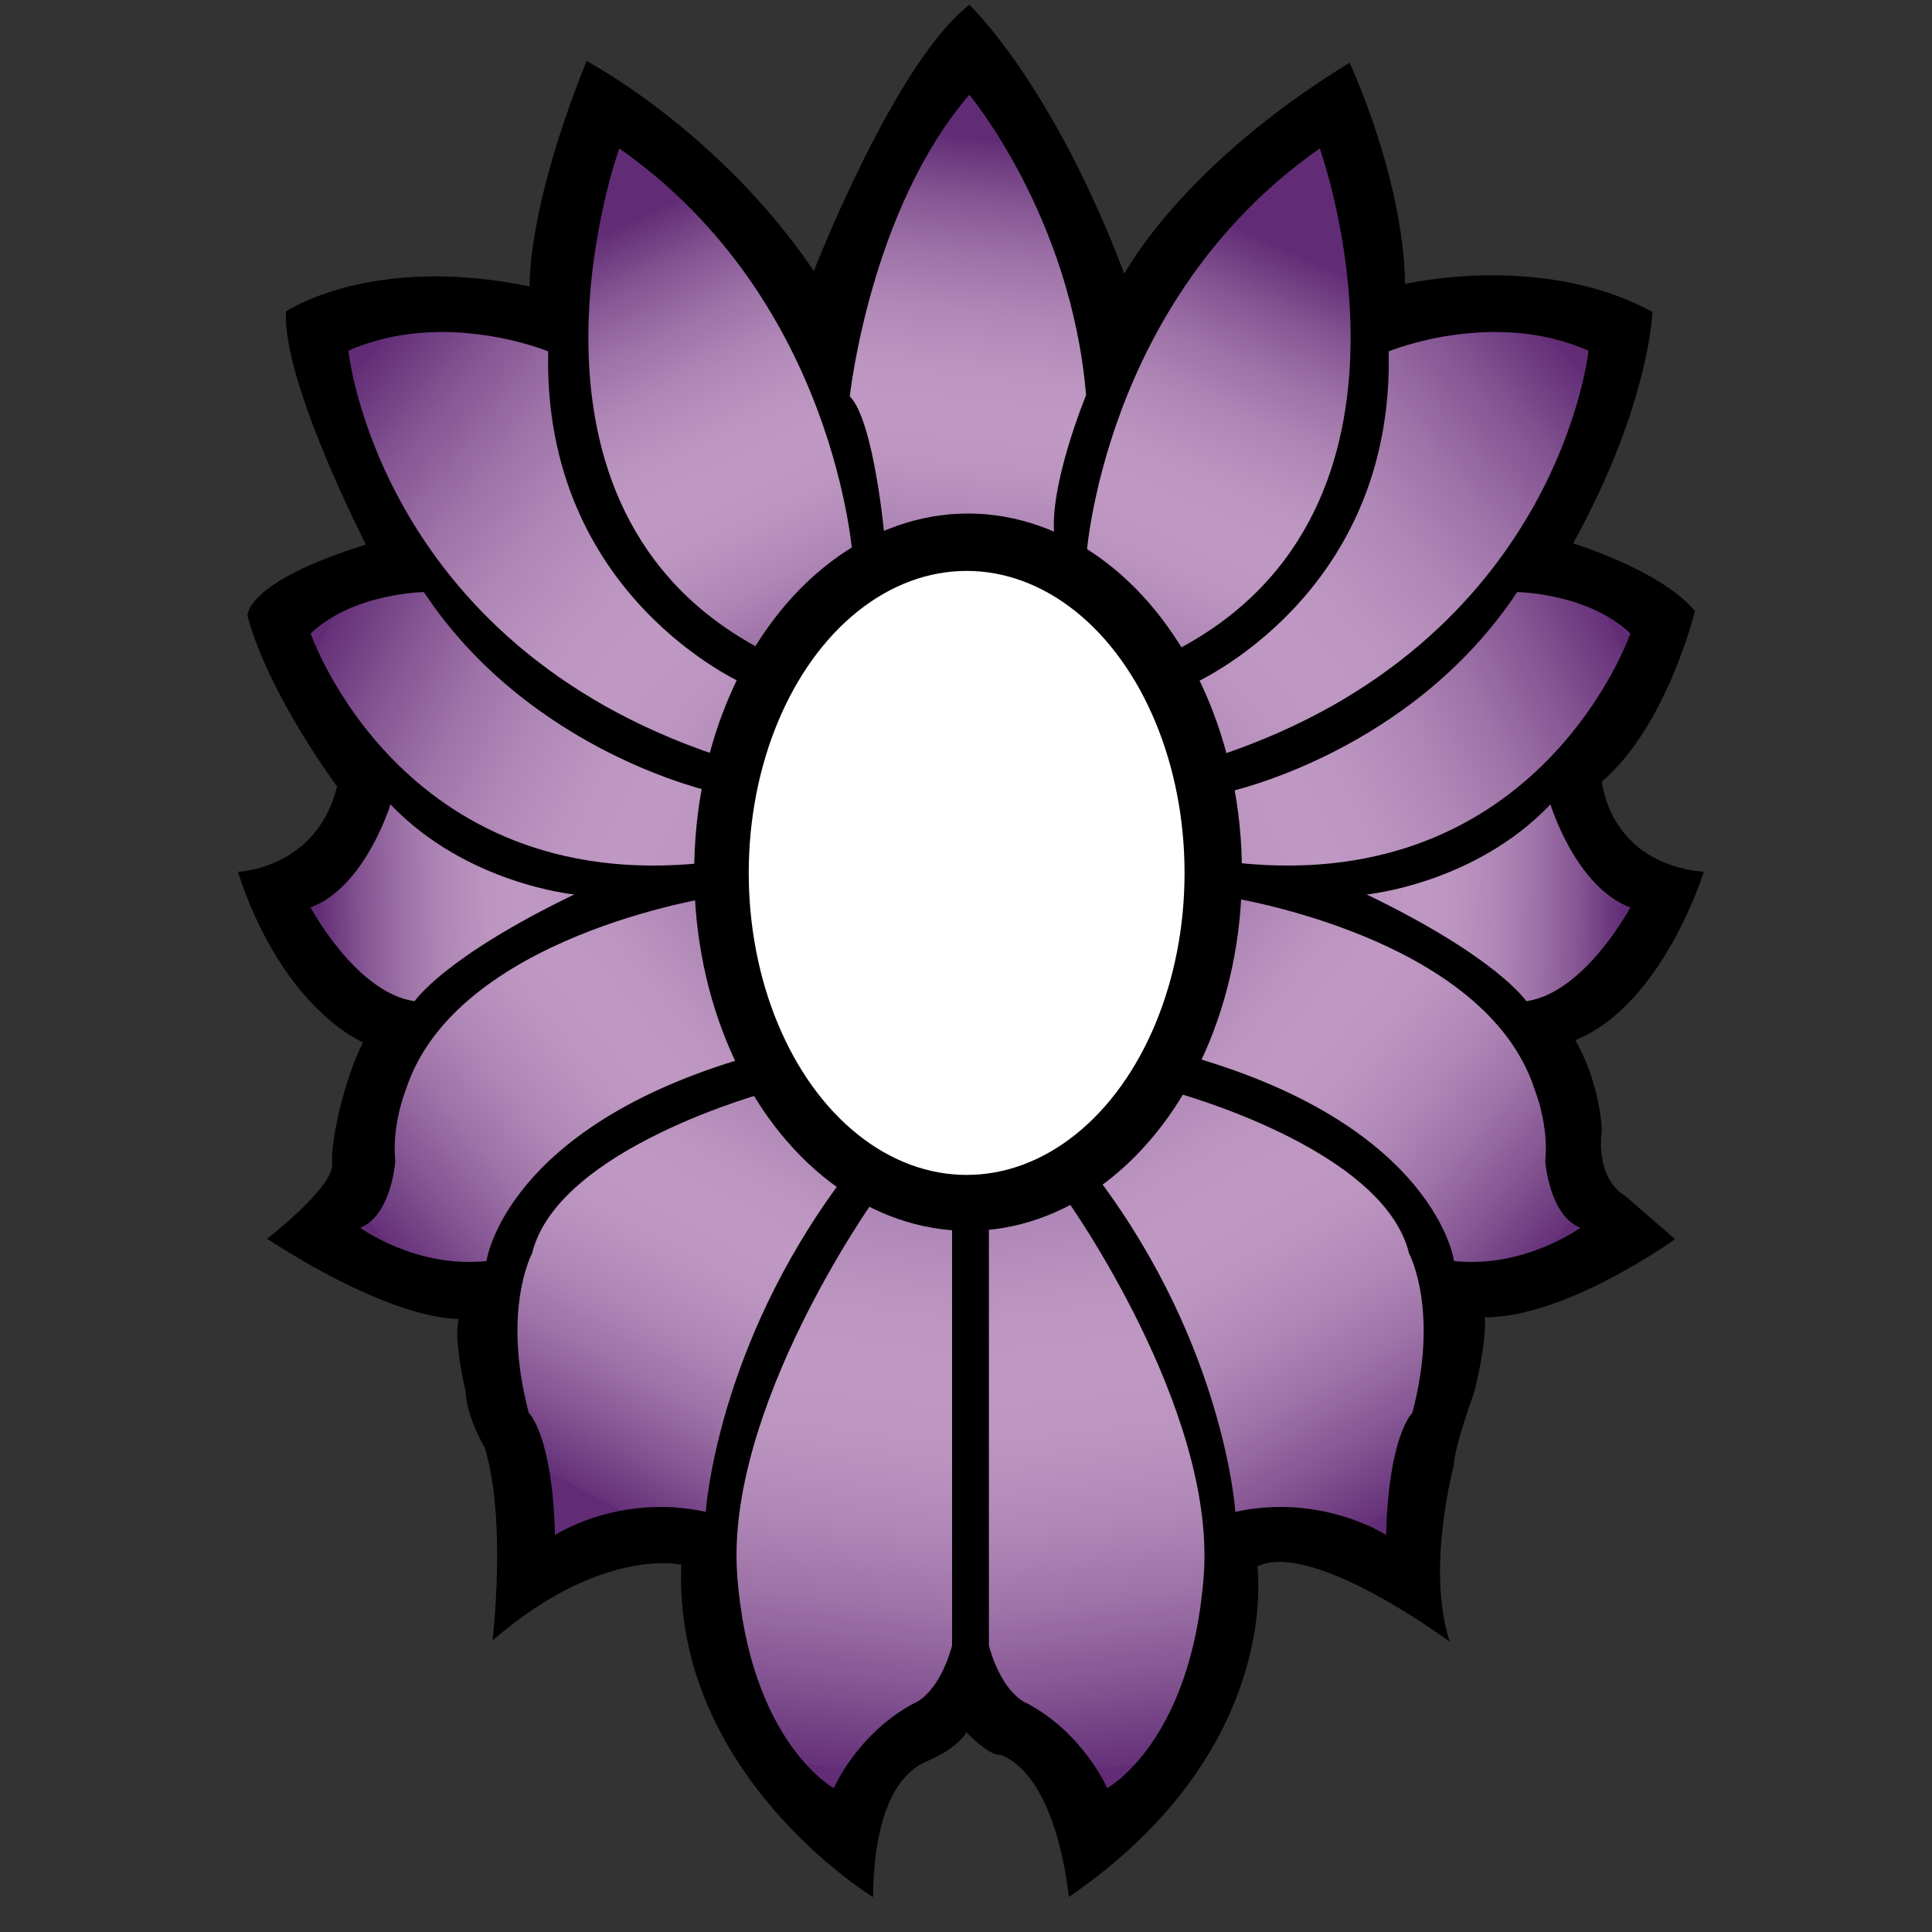 <?xml version="1.0" encoding="UTF-8"?>
<svg id="Layer_2" xmlns="http://www.w3.org/2000/svg" xmlns:xlink="http://www.w3.org/1999/xlink" viewBox="0 0 595.28 595.28">
  <rect x="0" y="0" width="595.28" height="595.28" fill="#333333" stroke="none"/>
  <defs>
    <style>
      .cls-1 {
        fill: url(#Timeshifted_2-14);
      }

      .cls-1, .cls-2, .cls-3, .cls-4, .cls-5, .cls-6, .cls-7, .cls-8, .cls-9, .cls-10, .cls-11, .cls-12, .cls-13, .cls-14, .cls-15, .cls-16 {
        fill-rule: evenodd;
      }

      .cls-2 {
        fill: url(#Timeshifted_2-13);
      }

      .cls-3 {
        fill: url(#Timeshifted_2-9);
      }

      .cls-4 {
        fill: url(#Timeshifted_2);
      }

      .cls-17 {
        fill: #fff;
      }

      .cls-18 {
        fill: none;
      }

      .cls-5 {
        fill: url(#Timeshifted_2-12);
      }

      .cls-6 {
        fill: url(#Timeshifted_2-3);
      }

      .cls-7 {
        fill: url(#Timeshifted_2-6);
      }

      .cls-8 {
        fill: url(#Timeshifted_2-5);
      }

      .cls-9 {
        fill: url(#Timeshifted_2-2);
      }

      .cls-10 {
        fill: url(#Timeshifted_2-8);
      }

      .cls-11 {
        fill: url(#Timeshifted_2-15);
      }

      .cls-12 {
        fill: url(#Timeshifted_2-11);
      }

      .cls-13 {
        fill: url(#Timeshifted_2-4);
      }

      .cls-14 {
        fill: url(#Timeshifted_2-10);
      }

      .cls-16 {
        fill: url(#Timeshifted_2-7);
      }
    </style>
    <linearGradient id="Timeshifted_2" data-name="Timeshifted 2" x1="0" y1="718.57" x2="1" y2="718.57" gradientTransform="translate(174899.77 -21353.47) rotate(-97.15) scale(244.83 -244.83)" gradientUnits="userSpaceOnUse">
      <stop offset="0" stop-color="#612c75"/>
      <stop offset="0" stop-color="#653179"/>
      <stop offset=".11" stop-color="#855693"/>
      <stop offset=".21" stop-color="#9e73a8"/>
      <stop offset=".31" stop-color="#b088b7"/>
      <stop offset=".41" stop-color="#bb94c0"/>
      <stop offset=".5" stop-color="#bf99c3"/>
      <stop offset=".59" stop-color="#bb94c0"/>
      <stop offset=".69" stop-color="#b088b7"/>
      <stop offset=".79" stop-color="#9e73a8"/>
      <stop offset=".89" stop-color="#855693"/>
      <stop offset=".99" stop-color="#653179"/>
      <stop offset="1" stop-color="#612c75"/>
    </linearGradient>
    <linearGradient id="Timeshifted_2-2" data-name="Timeshifted 2" x1="0" x2="1" gradientTransform="translate(-174301.72 -21353.47) rotate(-82.85) scale(244.83)" xlink:href="#Timeshifted_2"/>
    <linearGradient id="Timeshifted_2-3" data-name="Timeshifted 2" x1="0" y1="718.64" x2="1" y2="718.64" gradientTransform="translate(123184.69 13305.37) rotate(-83.92) scale(171.98 -171.98)" xlink:href="#Timeshifted_2"/>
    <linearGradient id="Timeshifted_2-4" data-name="Timeshifted 2" x1="0" y1="718.53" x2="1" y2="718.53" gradientTransform="translate(117481.45 51425.21) rotate(-66.4) scale(177.92 -177.92)" xlink:href="#Timeshifted_2"/>
    <linearGradient id="Timeshifted_2-5" data-name="Timeshifted 2" x1="0" y1="718.52" x2="1" y2="718.52" gradientTransform="translate(-110087.32 52409.84) rotate(-115.31) scale(169.89)" xlink:href="#Timeshifted_2"/>
    <linearGradient id="Timeshifted_2-6" data-name="Timeshifted 2" x1="0" y1="718.59" x2="1" y2="718.59" gradientTransform="translate(116647.12 137666.99) rotate(-40.26) scale(250.55 -250.55)" xlink:href="#Timeshifted_2"/>
    <linearGradient id="Timeshifted_2-7" data-name="Timeshifted 2" x1="0" y1="718.59" x2="1" y2="718.59" gradientTransform="translate(-116050.34 137666.99) rotate(-139.74) scale(250.55)" xlink:href="#Timeshifted_2"/>
    <linearGradient id="Timeshifted_2-8" data-name="Timeshifted 2" x1="0" y1="718.59" x2="1" y2="718.59" gradientTransform="translate(-69663.13 -146898.03) rotate(154.5) scale(226.79 -226.79)" xlink:href="#Timeshifted_2"/>
    <linearGradient id="Timeshifted_2-9" data-name="Timeshifted 2" x1="0" y1="718.59" x2="1" y2="718.59" gradientTransform="translate(70261.18 -146898.03) rotate(25.5) scale(226.79)" xlink:href="#Timeshifted_2"/>
    <linearGradient id="Timeshifted_2-10" data-name="Timeshifted 2" x1="0" y1="718.58" x2="1" y2="718.58" gradientTransform="translate(-1005.87 68406.22) rotate(1.16) scale(127.06 -94.83)" xlink:href="#Timeshifted_2"/>
    <linearGradient id="Timeshifted_2-11" data-name="Timeshifted 2" x1="0" y1="718.58" x2="1" y2="718.58" gradientTransform="translate(1603.89 68406.22) rotate(178.84) scale(127.06 94.83)" xlink:href="#Timeshifted_2"/>
    <linearGradient id="Timeshifted_2-12" data-name="Timeshifted 2" x1="0" y1="718.54" x2="1" y2="718.54" gradientTransform="translate(90634.49 -107787.16) rotate(-140.19) scale(195.96 -195.96)" xlink:href="#Timeshifted_2"/>
    <linearGradient id="Timeshifted_2-13" data-name="Timeshifted 2" x1="0" y1="718.54" x2="1" y2="718.54" gradientTransform="translate(-90036.57 -107787.16) rotate(-39.81) scale(195.96)" xlink:href="#Timeshifted_2"/>
    <linearGradient id="Timeshifted_2-14" data-name="Timeshifted 2" x1="0" y1="718.54" x2="1" y2="718.54" gradientTransform="translate(132170.61 -77384.81) rotate(-120.58) scale(212.96 -212.96)" xlink:href="#Timeshifted_2"/>
    <linearGradient id="Timeshifted_2-15" data-name="Timeshifted 2" x1="0" y1="718.54" x2="1" y2="718.54" gradientTransform="translate(-119235.63 -63919.33) rotate(-61.67) scale(188.8)" xlink:href="#Timeshifted_2"/>
  </defs>
  <g id="Layer_1-2" data-name="Layer_1">
    <g id="M">
      <rect class="cls-18" width="595.28" height="595.28"/>
      <path class="cls-15" d="M297.79,533.76s-2.38,4.75-12.18,8.9c-9.79,4.16-16.32,17.26-16.62,41.87,0,0-61.74-37.63-59.07-102.42,0,0-24.63-5.73-58.17,23.36,0,0,4.45-37.1-2.37-59.36,0,0-5.64-9.5-5.94-17.51,0,0-3.86-16.03-2.08-22.26,0,0-18.6,1.48-59.07-24.64,0,0,20.68-16.03,20.08-23.15-.59-7.12,3.86-26.42,9.5-37.4,0,0-24.64-9.9-38.59-52.54,0,0,24.34-.79,30.57-26.31,0,0-21.07-28.2-27.6-52.54,0,0-.89-10.39,36.51-21.96,0,0-25.82-50.16-24.64-71.83,0,0,26.12-17.81,75.09-7.72,0,0-1.19-22.85,17.51-69.45,0,0,40.66,21.37,70.05,64.7,0,0,24.84-64.13,47.89-82.02,0,0,25.39,23.78,47.77,82.89,0,0,17.43-33.28,69.4-65.04,0,0,16.53,35.14,17.1,68.17,0,0,42.25-9.96,76.22,8.62,0,0-.9,28.65-24.45,71.31,0,0,26.96,8.19,37.54,20.82,0,0-8.53,35.32-28.67,52.56,0,0,2.05,25.09,31.4,27.82,0,0-12.63,40.95-39.59,51.87,0,0,7.17,11.6,8.19,27.64,0,0-2.6,14.49,7.46,20.57l15.08,13.09s-33.3,24.1-58.61,24.1c0,0,.83,6.64-3.32,23.23,0,0-6.22,17.01-6.22,22.4,0,0-8.71,31.95-1.24,54.35,0,0-42.32-31.53-59.33-23.23,0,0,8.3,56.36-58.08,101.86,0,0-3.19-37.04-21.12-43.86,0,0-2.71.98-10.42-6.92Z"/>
      <g>
        <path class="cls-4" d="M304.7,377.56s12.47-.72,23.98-7.91c0,0,46.05,64.51,42.21,115.84-3.84,51.32-29.74,65.47-29.74,65.47,0,0-7.19-16.79-24.7-26.14,0,0-7.43-2.4-11.75-17.75v-129.51Z"/>
        <path class="cls-9" d="M293.35,377.56s-12.47-.72-23.98-7.91c0,0-46.05,64.51-42.21,115.84,3.84,51.32,29.74,65.47,29.74,65.47,0,0,7.19-16.79,24.7-26.14,0,0,7.43-2.4,11.75-17.75v-129.51Z"/>
        <path class="cls-6" d="M272.59,165.87s-3.23-36.23-10.76-43.76c0,0,6.23-57.39,36.83-92.9,0,0,31.32,37.3,35.98,92.54,0,0-11.84,28.7-9.68,44.12,0,0-26.9-9.33-52.37,0Z"/>
        <path class="cls-13" d="M362.25,200.38s-10.73-16.28-27.6-28.3c0,0,4.87-79.38,71.97-126.34,0,0,40.13,110.75-44.36,154.65Z"/>
        <path class="cls-8" d="M235.18,200.38s10.73-16.28,27.6-28.3c0,0-4.87-79.38-71.97-126.34,0,0-40.13,110.75,44.36,154.65Z"/>
        <path class="cls-7" d="M375.39,232.89s1.92-4.16-8.2-22.01c0,0,62.46-26.87,60.68-102.62,0,0,32.12-13.29,61.57-.2,0,0-9.19,89.93-114.05,124.83"/>
        <path class="cls-16" d="M221.39,232.89s-1.92-4.16,8.2-22.01c0,0-62.46-26.87-60.68-102.62,0,0-32.12-13.29-61.57-.2,0,0,9.19,89.93,114.05,124.83"/>
        <path class="cls-10" d="M381.45,265.88s.19-16.99-3.17-21.84c0,0,56.29-11.98,89.18-61.61,0,0,21.83.28,34.88,12.76,0,0-27.68,80.41-120.89,70.69Z"/>
        <path class="cls-3" d="M216.61,265.88s-.19-16.99,3.17-21.84c0,0-56.29-11.98-89.18-61.61,0,0-21.83.28-34.88,12.76,0,0,27.68,80.41,120.89,70.69Z"/>
        <path class="cls-14" d="M421.08,275.6s33.19-3.15,56.64-27.75c0,0,7.75,25.46,24.61,31.75,0,0-14.03,26.32-32.05,28.89,0,0-8.87-13.45-49.21-32.9Z"/>
        <path class="cls-12" d="M176.95,275.6s-33.19-3.15-56.64-27.75c0,0-7.75,25.46-24.61,31.75,0,0,14.03,26.32,32.05,28.89,0,0,8.87-13.45,49.21-32.9Z"/>
        <path class="cls-5" d="M486.96,378.29s-17.27,12.59-38.94,10.25c0,0-5.59-41.28-80.83-62.95,0,0,10.43-8.78,11.08-49.19,0,0,79.41,12,94.63,59.44,0,0,4.39,10.83,3.22,21.96,0,0,1.17,16.69,10.83,20.5Z"/>
        <path class="cls-2" d="M110.96,378.29s17.27,12.59,38.94,10.25c0,0,5.59-41.28,80.83-62.95,0,0-10.43-8.78-11.08-49.19,0,0-79.41,12-94.63,59.44,0,0-4.39,10.83-3.22,21.96,0,0-1.17,16.69-10.83,20.5Z"/>
        <path class="cls-1" d="M427.08,472.96s-19.81-12.98-46.45-7.13c0,0-3.23-50.67-42.17-102.56,0,0,19.34-13.97,22.65-26.95,0,0,65.15,17.31,73.04,49.88,0,0,9.42,17.31,1.02,49.12,0,0-7.26,6.6-8.09,37.64Z"/>
        <path class="cls-11" d="M171.01,472.96s19.81-12.98,46.45-7.13c0,0,3.23-50.67,42.17-102.56,0,0-19.34-13.97-22.65-26.95,0,0-65.15,17.31-73.04,49.88,0,0-9.42,17.31-1.02,49.12,0,0,7.26,6.6,8.09,37.64Z"/>
      </g>
      <ellipse cx="298.28" cy="268.74" rx="84.38" ry="110.51"/>
      <ellipse class="cls-17" cx="297.84" cy="268.96" rx="67.14" ry="93.05"/>
    </g>
  </g>
</svg>